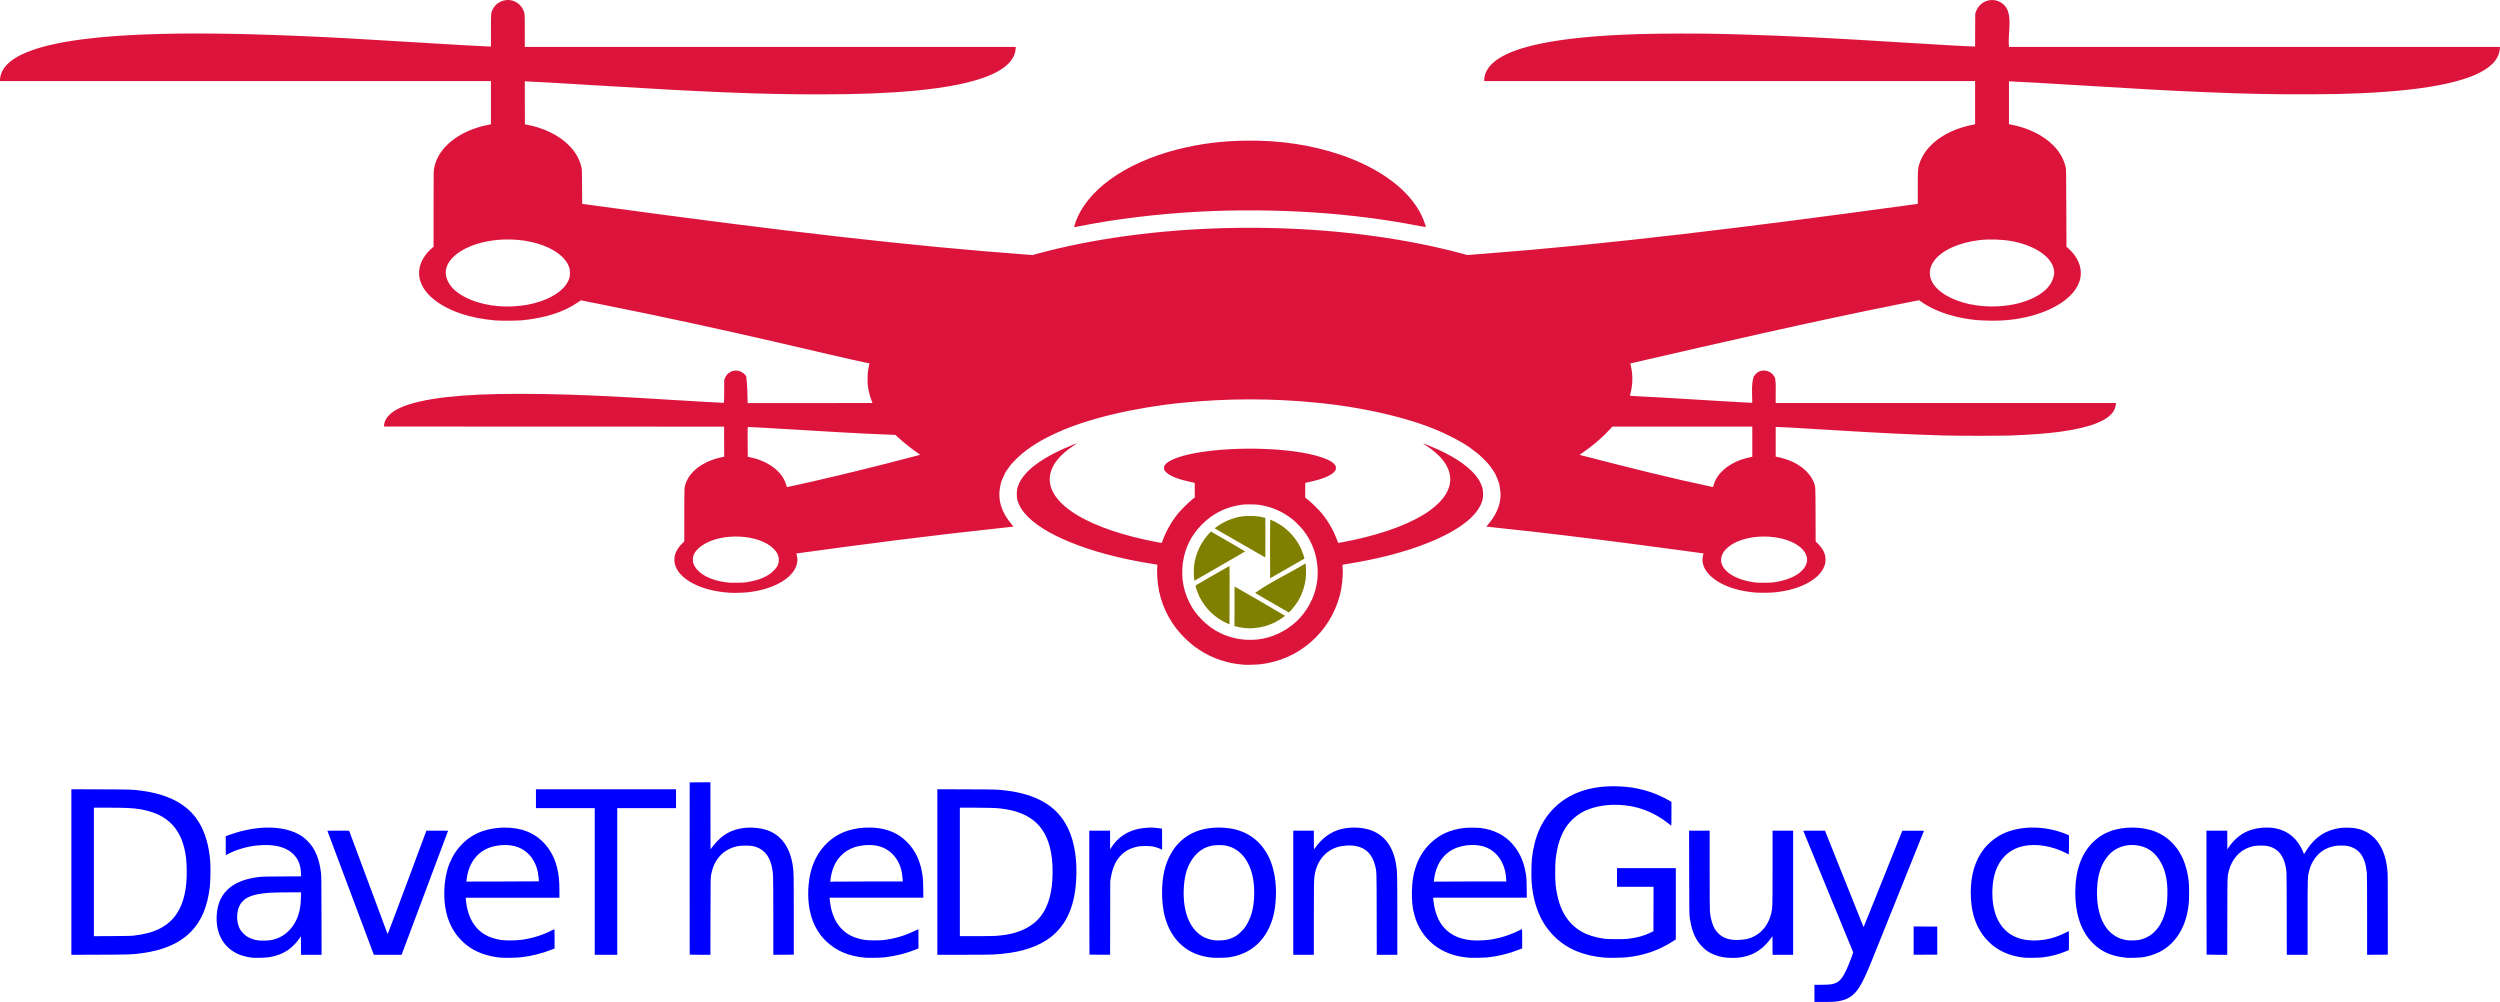 <?xml version="1.0" encoding="UTF-8" standalone="no"?>
<!-- Created with Inkscape (http://www.inkscape.org/) -->

<svg
   width="170.86mm"
   height="68.477mm"
   viewBox="0 0 170.86 68.477"
   version="1.1"
   id="svg1"
   xml:space="preserve"
   inkscape:version="1.4 (e7c3feb1, 2024-10-09)"
   sodipodi:docname="DTDG_Logo.svg"
   xmlns:inkscape="http://www.inkscape.org/namespaces/inkscape"
   xmlns:sodipodi="http://sodipodi.sourceforge.net/DTD/sodipodi-0.dtd"
   xmlns="http://www.w3.org/2000/svg"
   xmlns:svg="http://www.w3.org/2000/svg"><sodipodi:namedview
     id="namedview1"
     pagecolor="#ffffff"
     bordercolor="#666666"
     borderopacity="1.0"
     inkscape:showpageshadow="2"
     inkscape:pageopacity="0.0"
     inkscape:pagecheckerboard="0"
     inkscape:deskcolor="#d1d1d1"
     inkscape:document-units="mm"
     inkscape:zoom="1.38"
     inkscape:cx="327.89855"
     inkscape:cy="127.53623"
     inkscape:window-width="1872"
     inkscape:window-height="915"
     inkscape:window-x="0"
     inkscape:window-y="25"
     inkscape:window-maximized="0"
     inkscape:current-layer="layer2"
     showgrid="false" /><defs
     id="defs1"><inkscape:path-effect
       effect="offset"
       id="path-effect4"
       is_visible="true"
       lpeversion="1.3"
       linejoin_type="miter"
       unit="mm"
       offset="-0.3"
       miter_limit="4"
       attempt_force_join="false"
       update_on_knot_move="true" /><clipPath
       clipPathUnits="userSpaceOnUse"
       id="clipPath2"><rect
         style="fill:none;stroke:#000000;stroke-width:0.049;stroke-linecap:round;stroke-linejoin:round;paint-order:markers stroke fill"
         id="rect3"
         width="166.774"
         height="18.407"
         x="24.288"
         y="98.137" /></clipPath><clipPath
       clipPathUnits="userSpaceOnUse"
       id="clipPath4"><rect
         style="fill:none;stroke:none;stroke-width:0.587;stroke-linecap:round;stroke-linejoin:round;stroke-dasharray:none;paint-order:markers stroke fill"
         id="rect5"
         width="189.877"
         height="63.189"
         x="11.517"
         y="31.127" /></clipPath></defs><g
     inkscape:groupmode="layer"
     id="layer2"
     inkscape:label="DaveTheDroneGuy Logo"
     transform="translate(-22.961,-46.054)"><path
       id="path122"
       style="display:inline;fill:#0000ff;stroke:none;stroke-width:0;stroke-dasharray:none"
       d="m 71.512,99.516 -0.707,0.005 -0.707,0.004 -0.004,5.87 c -0.002,3.228 -6.82e-4,5.879 0.004,5.891 0.006,0.016 0.163,0.021 0.711,0.021 h 0.703 l 0.006,-2.625 c 0.005,-2.368 0.009,-2.641 0.034,-2.782 0.105,-0.595 0.305,-1.024 0.645,-1.384 0.177,-0.187 0.357,-0.319 0.595,-0.435 0.36,-0.175 0.651,-0.237 1.127,-0.238 0.435,-6.8e-4 0.678,0.051 0.965,0.206 0.552,0.298 0.851,0.906 0.912,1.859 0.009,0.142 0.016,1.348 0.016,2.824 l 5.17e-4,2.576 0.699,-0.004 0.699,-0.004 v -2.745 c -6e-5,-2.836 -0.001,-2.893 -0.068,-3.34 -0.189,-1.278 -0.808,-2.117 -1.8,-2.441 -0.385,-0.126 -0.922,-0.185 -1.368,-0.15 -0.669,0.053 -1.198,0.249 -1.675,0.622 -0.18,0.141 -0.502,0.479 -0.654,0.685 l -0.124,0.169 -0.004,-2.291 z m 61.739,0.274 c -1.67,-0.005 -3.033,0.479 -4.017,1.428 -0.894,0.862 -1.406,2.001 -1.574,3.498 -0.036,0.318 -0.049,1.213 -0.024,1.571 0.114,1.632 0.642,2.89 1.597,3.809 0.867,0.834 1.98,1.29 3.431,1.408 h 5.2e-4 c 0.268,0.022 1.193,0.006 1.471,-0.024 1.217,-0.134 2.208,-0.478 3.163,-1.098 l 0.194,-0.126 v -2.435 -2.435 h -2.009 -2.009 v 0.637 0.637 h 1.248 1.248 l -0.004,1.516 -0.004,1.516 -0.17,0.086 c -0.44,0.225 -0.96,0.37 -1.583,0.439 -0.316,0.035 -1.329,0.03 -1.612,-0.008 -1.212,-0.164 -2.054,-0.644 -2.617,-1.493 -0.373,-0.562 -0.597,-1.262 -0.701,-2.189 -0.041,-0.363 -0.041,-1.371 0,-1.736 0.11,-0.986 0.359,-1.723 0.782,-2.317 0.219,-0.308 0.602,-0.656 0.953,-0.865 0.639,-0.382 1.566,-0.582 2.542,-0.549 1.278,0.042 2.422,0.47 3.456,1.292 0.077,0.061 0.15,0.119 0.161,0.128 0.017,0.013 0.021,-0.15 0.021,-0.803 v -0.819 l -0.186,-0.108 c -0.471,-0.273 -1.032,-0.511 -1.564,-0.663 -0.625,-0.179 -1.154,-0.261 -1.856,-0.29 -0.114,-0.005 -0.227,-0.007 -0.338,-0.007 z M 27.839,99.994 v 5.658 5.658 l 1.947,-0.007 c 2.101,-0.008 2.173,-0.01 2.872,-0.103 1.46,-0.195 2.551,-0.666 3.317,-1.43 0.737,-0.735 1.16,-1.723 1.323,-3.085 0.045,-0.377 0.063,-1.305 0.033,-1.714 -0.124,-1.699 -0.671,-2.93 -1.655,-3.723 -0.751,-0.605 -1.772,-0.989 -3.084,-1.16 -0.592,-0.077 -0.647,-0.079 -2.749,-0.086 z m 59.184,0 v 5.657 5.657 h 1.716 c 0.944,0 1.872,-0.008 2.063,-0.017 1.576,-0.076 2.794,-0.402 3.688,-0.988 1.041,-0.683 1.669,-1.718 1.917,-3.163 0.131,-0.765 0.157,-1.758 0.067,-2.542 -0.207,-1.794 -0.922,-3.01 -2.198,-3.742 -0.678,-0.389 -1.559,-0.655 -2.572,-0.776 -0.595,-0.071 -0.636,-0.072 -2.683,-0.079 z m -27.434,0.002 v 0.645 0.645 h 2.009 2.009 v 5.011 5.011 h 0.769 0.769 v -5.011 -5.011 h 2.009 2.009 v -0.645 -0.645 h -4.787 z m -30.212,1.257 0.889,5.2e-4 c 1.272,3.9e-4 1.777,0.024 2.286,0.109 0.356,0.059 0.771,0.175 1.072,0.299 1.001,0.412 1.648,1.197 1.928,2.34 0.112,0.456 0.158,0.859 0.17,1.469 0.026,1.304 -0.2,2.304 -0.683,3.029 -0.574,0.86 -1.493,1.331 -2.917,1.496 -0.198,0.023 -0.459,0.029 -1.492,0.035 l -1.253,0.007 v -4.391 z m 59.184,0 0.897,5.2e-4 c 0.909,5e-4 1.523,0.017 1.823,0.049 2.217,0.237 3.321,1.297 3.573,3.431 0.063,0.529 0.059,1.357 -0.009,1.886 -0.191,1.485 -0.778,2.408 -1.869,2.933 -0.543,0.262 -1.159,0.407 -1.976,0.465 -0.127,0.009 -0.728,0.017 -1.335,0.017 h -1.104 v -4.39 z m -31.15,1.36 c -0.08,0.001 -0.159,0.004 -0.239,0.009 -1.223,0.079 -2.147,0.521 -2.856,1.368 -0.328,0.392 -0.618,0.946 -0.769,1.466 -0.261,0.902 -0.297,2.035 -0.091,2.938 0.206,0.906 0.658,1.649 1.346,2.212 0.622,0.509 1.441,0.815 2.406,0.899 0.254,0.022 1.056,0.008 1.337,-0.023 0.737,-0.082 1.47,-0.267 2.165,-0.546 l 0.153,-0.061 v -0.66 c 0,-0.363 -0.004,-0.659 -0.008,-0.659 -0.005,0 -0.081,0.036 -0.169,0.081 -0.677,0.339 -1.359,0.549 -2.104,0.65 -0.368,0.05 -1.081,0.054 -1.373,0.009 -0.872,-0.135 -1.476,-0.491 -1.886,-1.109 -0.284,-0.429 -0.47,-1.015 -0.521,-1.637 l -0.012,-0.143 h 3.202 3.202 v -0.442 c -2.66e-4,-0.72 -0.044,-1.156 -0.164,-1.629 -0.207,-0.819 -0.627,-1.497 -1.225,-1.978 -0.268,-0.215 -0.509,-0.354 -0.844,-0.486 -0.442,-0.174 -0.991,-0.264 -1.549,-0.256 z m -16.219,5.2e-4 c -0.738,0.014 -1.543,0.158 -2.365,0.434 -0.173,0.058 -0.342,0.117 -0.376,0.131 l -0.062,0.027 v 0.644 c 0,0.355 0.003,0.645 0.006,0.645 0.004,0 0.069,-0.033 0.145,-0.073 0.547,-0.289 1.251,-0.5 1.933,-0.579 1.236,-0.143 2.17,0.114 2.667,0.735 0.249,0.311 0.368,0.661 0.388,1.144 l 0.009,0.226 -1.329,0.007 c -1.428,0.007 -1.454,0.009 -1.966,0.102 -1.434,0.261 -2.268,1.029 -2.439,2.245 -0.209,1.491 0.439,2.652 1.708,3.062 0.188,0.061 0.455,0.117 0.673,0.142 v -5.1e-4 c 0.192,0.022 0.894,0.007 1.091,-0.022 0.729,-0.109 1.236,-0.339 1.694,-0.766 0.172,-0.16 0.345,-0.361 0.472,-0.548 l 0.083,-0.121 0.005,0.63 0.004,0.63 h 0.703 0.703 l -0.006,-2.691 c -0.005,-2.359 -0.009,-2.718 -0.033,-2.906 -0.095,-0.764 -0.275,-1.306 -0.592,-1.786 -0.158,-0.24 -0.483,-0.567 -0.718,-0.723 -0.614,-0.408 -1.45,-0.605 -2.398,-0.587 z m 60.374,0 c -0.204,0.005 -0.462,0.028 -0.661,0.062 -0.86,0.148 -1.538,0.59 -1.991,1.298 l -0.085,0.132 v -0.641 -0.641 h -0.711 -0.711 v 4.231 c 0,2.326 0.005,4.234 0.011,4.241 0.006,0.006 0.326,0.011 0.711,0.011 h 0.7 l 0.005,-2.509 0.005,-2.509 0.037,-0.228 c 0.134,-0.827 0.434,-1.392 0.937,-1.768 0.248,-0.185 0.573,-0.32 0.938,-0.388 0.214,-0.04 0.771,-0.04 0.982,-0.001 0.194,0.036 0.398,0.1 0.539,0.17 l 0.112,0.055 v -0.717 c 0,-0.668 -0.002,-0.718 -0.029,-0.726 -0.058,-0.018 -0.43,-0.061 -0.608,-0.07 -0.052,-0.003 -0.114,-0.003 -0.182,-0.002 z m 14.013,0 c -0.33,-0.006 -0.662,0.029 -0.963,0.105 -0.724,0.183 -1.343,0.644 -1.832,1.363 -0.027,0.039 -0.028,0.008 -0.029,-0.608 l -10e-4,-0.649 h -0.703 -0.703 v 4.242 l -5.1e-4,4.242 h 0.703 0.703 v -2.443 c 0,-2.432 0.006,-2.716 0.058,-3.025 0.16,-0.936 0.716,-1.624 1.521,-1.881 0.408,-0.13 0.921,-0.16 1.329,-0.076 0.664,0.135 1.089,0.573 1.276,1.315 0.11,0.437 0.105,0.259 0.111,3.328 l 0.006,2.782 h 0.702 0.702 v -2.675 c -3e-4,-2.743 -0.005,-2.972 -0.067,-3.402 -0.191,-1.321 -0.828,-2.165 -1.868,-2.478 -0.289,-0.087 -0.615,-0.133 -0.945,-0.139 z m 53.137,0 c -0.557,-0.003 -1.115,0.086 -1.583,0.269 -0.461,0.18 -0.796,0.399 -1.15,0.752 -0.788,0.786 -1.189,1.944 -1.189,3.432 0,1.323 0.323,2.403 0.954,3.183 0.131,0.162 0.408,0.429 0.579,0.559 0.538,0.408 1.128,0.618 1.981,0.704 0.149,0.015 0.869,-0.006 1.05,-0.03 0.409,-0.056 0.834,-0.186 1.182,-0.361 1.039,-0.523 1.735,-1.562 1.957,-2.923 0.063,-0.389 0.077,-0.589 0.077,-1.133 0,-0.561 -0.014,-0.757 -0.084,-1.166 -0.25,-1.463 -1.026,-2.521 -2.203,-3.001 -0.46,-0.188 -1.015,-0.283 -1.572,-0.286 z m 9.057,0 c -0.435,0.013 -0.877,0.103 -1.238,0.261 -0.485,0.212 -0.955,0.624 -1.273,1.115 l -0.074,0.115 -0.004,-0.64 -0.004,-0.64 h -0.711 -0.711 v 4.231 c 0,2.326 0.005,4.234 0.011,4.241 0.007,0.006 0.326,0.011 0.71,0.011 h 0.7 l 0.006,-2.633 c 0.007,-2.885 7.5e-4,-2.715 0.105,-3.111 0.21,-0.8 0.736,-1.39 1.433,-1.612 0.268,-0.085 0.43,-0.108 0.773,-0.107 0.342,6.6e-4 0.501,0.027 0.736,0.121 0.472,0.189 0.785,0.611 0.926,1.25 0.085,0.382 0.08,0.222 0.086,3.262 l 0.006,2.832 h 0.711 0.711 v -2.543 c 0,-2.73 4.5e-4,-2.759 0.085,-3.12 0.047,-0.2 0.134,-0.449 0.212,-0.604 0.162,-0.323 0.435,-0.644 0.699,-0.825 0.255,-0.174 0.562,-0.294 0.905,-0.352 0.191,-0.033 0.673,-0.029 0.84,0.007 0.8,0.171 1.209,0.754 1.309,1.863 0.011,0.122 0.017,1.161 0.017,2.881 v 2.692 l 0.707,-0.004 0.707,-0.004 -5.1e-4,-2.77 c -3e-4,-2.532 -0.003,-2.792 -0.029,-3.026 -0.088,-0.78 -0.265,-1.328 -0.582,-1.802 -0.387,-0.579 -0.91,-0.919 -1.609,-1.044 -0.235,-0.042 -0.778,-0.051 -1.028,-0.017 -0.986,0.136 -1.706,0.605 -2.285,1.486 -0.067,0.101 -0.136,0.212 -0.155,0.245 l -0.034,0.06 -0.086,-0.204 c -0.35,-0.834 -0.987,-1.38 -1.811,-1.552 -0.238,-0.05 -0.497,-0.07 -0.758,-0.062 z m -95.305,5.1e-4 c -0.552,-0.015 -1.12,0.063 -1.616,0.229 -1.17,0.391 -2.066,1.359 -2.436,2.629 -0.243,0.837 -0.288,1.924 -0.114,2.793 0.112,0.562 0.311,1.057 0.596,1.484 0.17,0.255 0.302,0.412 0.529,0.634 0.673,0.655 1.551,1.026 2.66,1.123 v 5.2e-4 c 0.247,0.022 1.069,0.007 1.331,-0.024 0.768,-0.09 1.46,-0.265 2.162,-0.547 l 0.153,-0.061 v -0.66 c 0,-0.363 -0.003,-0.66 -0.006,-0.66 -0.003,0 -0.128,0.059 -0.277,0.131 -0.689,0.332 -1.356,0.525 -2.123,0.616 -0.28,0.033 -1.012,0.029 -1.249,-0.008 -0.218,-0.034 -0.464,-0.093 -0.643,-0.155 -0.895,-0.309 -1.489,-1.05 -1.696,-2.114 -0.03,-0.154 -0.076,-0.501 -0.076,-0.572 v -0.049 h 3.202 3.202 l -0.009,-0.608 c -0.009,-0.626 -0.027,-0.846 -0.095,-1.195 -0.158,-0.806 -0.472,-1.435 -0.981,-1.964 -0.441,-0.458 -0.929,-0.74 -1.556,-0.898 -0.301,-0.076 -0.627,-0.118 -0.959,-0.127 z m 79.281,0 c -0.812,0.021 -1.581,0.214 -2.185,0.574 -0.367,0.218 -0.743,0.543 -0.988,0.852 -0.622,0.786 -0.926,1.78 -0.926,3.026 0,1.406 0.397,2.512 1.187,3.312 0.312,0.316 0.604,0.528 0.988,0.716 0.461,0.227 0.943,0.358 1.504,0.411 h 5.2e-4 c 0.239,0.022 1.001,0.009 1.248,-0.022 0.567,-0.07 1.077,-0.204 1.571,-0.411 l 0.207,-0.087 0.004,-0.651 c 0.003,-0.358 -7.5e-4,-0.647 -0.008,-0.644 -0.007,0.003 -0.121,0.059 -0.253,0.124 -0.678,0.334 -1.27,0.488 -1.968,0.513 -1.33,0.047 -2.269,-0.51 -2.72,-1.612 -0.405,-0.991 -0.377,-2.507 0.064,-3.433 0.358,-0.753 0.98,-1.243 1.786,-1.407 0.888,-0.18 1.931,-0.008 2.908,0.482 0.098,0.049 0.181,0.089 0.186,0.089 0.005,0 0.009,-0.293 0.009,-0.652 v -0.652 l -0.178,-0.074 c -0.772,-0.324 -1.626,-0.474 -2.437,-0.453 z m -55.408,5.2e-4 c -0.377,-0.005 -0.755,0.029 -1.086,0.103 -1.059,0.239 -1.863,0.867 -2.355,1.841 -0.312,0.618 -0.476,1.311 -0.513,2.168 -0.032,0.745 0.043,1.489 0.206,2.059 0.462,1.608 1.595,2.569 3.207,2.719 0.203,0.019 0.91,0.009 1.091,-0.015 1.273,-0.171 2.216,-0.837 2.769,-1.953 0.302,-0.61 0.453,-1.257 0.498,-2.128 0.053,-1.018 -0.116,-2.016 -0.464,-2.745 -0.471,-0.987 -1.26,-1.65 -2.279,-1.915 -0.323,-0.084 -0.698,-0.129 -1.074,-0.134 z m 17.249,0.005 c -0.221,1.8e-4 -0.444,0.007 -0.559,0.021 -0.967,0.114 -1.725,0.463 -2.34,1.076 -0.446,0.445 -0.744,0.926 -0.959,1.55 -0.184,0.534 -0.262,1.017 -0.276,1.712 -0.013,0.647 0.037,1.126 0.169,1.607 0.452,1.648 1.787,2.736 3.564,2.903 0.105,0.01 0.216,0.02 0.248,0.024 0.111,0.013 1.002,-0.005 1.166,-0.023 0.766,-0.085 1.442,-0.25 2.154,-0.526 l 0.236,-0.091 v -0.659 c 0,-0.363 -0.005,-0.659 -0.012,-0.659 -0.007,0 -0.102,0.044 -0.211,0.098 -0.689,0.338 -1.407,0.555 -2.117,0.639 -0.311,0.037 -0.834,0.049 -1.1,0.025 -0.765,-0.067 -1.365,-0.32 -1.802,-0.761 -0.198,-0.199 -0.344,-0.403 -0.473,-0.66 -0.162,-0.323 -0.292,-0.784 -0.337,-1.193 -0.01,-0.086 -0.021,-0.189 -0.026,-0.227 l -0.009,-0.07 h 3.202 3.202 l -0.007,-0.641 c -0.005,-0.483 -0.014,-0.69 -0.036,-0.839 -0.098,-0.686 -0.281,-1.228 -0.58,-1.709 -0.113,-0.183 -0.191,-0.286 -0.365,-0.484 -0.534,-0.609 -1.277,-0.981 -2.182,-1.092 -0.109,-0.013 -0.328,-0.02 -0.549,-0.02 z m -77.512,0.204 c -0.409,0 -0.744,0.003 -0.744,0.006 0,0.004 2.346,6.264 3.145,8.391 l 0.033,0.087 h 0.948 0.948 l 0.033,-0.087 c 0.799,-2.127 3.145,-8.387 3.145,-8.391 0,-0.004 -0.334,-0.006 -0.742,-0.006 h -0.741 l -1.321,3.548 c -0.882,2.37 -1.325,3.538 -1.332,3.518 -0.055,-0.142 -2.628,-7.055 -2.628,-7.06 0,-0.004 -0.335,-0.007 -0.744,-0.007 z m 100.866,5.2e-4 c -0.699,-1e-4 -0.741,0.002 -0.733,0.029 0.005,0.016 0.769,1.878 1.699,4.138 0.93,2.26 1.696,4.124 1.703,4.142 0.014,0.036 -0.296,0.843 -0.466,1.212 -0.222,0.483 -0.427,0.747 -0.674,0.867 -0.243,0.118 -0.437,0.145 -1.071,0.145 h -0.434 v 0.587 0.587 h 0.627 c 0.345,0 0.704,-0.008 0.798,-0.018 0.392,-0.04 0.745,-0.149 0.997,-0.31 0.521,-0.332 0.851,-0.887 1.513,-2.533 0.192,-0.477 1.07,-2.662 1.951,-4.853 l 1.601,-3.985 -0.737,-0.004 c -0.405,-0.003 -0.742,0.001 -0.748,0.008 -0.006,0.007 -0.601,1.491 -1.322,3.299 -0.721,1.807 -1.316,3.283 -1.322,3.279 -0.006,-0.004 -0.602,-1.488 -1.324,-3.299 l -1.314,-3.291 z m -8.545,5.1e-4 0.006,2.848 c 0.005,2.555 0.009,2.87 0.034,3.055 0.097,0.717 0.269,1.232 0.56,1.67 0.127,0.192 0.411,0.489 0.59,0.618 0.36,0.26 0.848,0.434 1.359,0.488 h 5.1e-4 c 0.077,0.008 0.259,0.015 0.404,0.017 1.12,0.009 1.962,-0.415 2.627,-1.324 l 0.118,-0.161 0.004,0.636 0.004,0.637 h 0.702 0.703 v -4.242 -4.242 h -0.703 -0.703 v 2.526 c 0,2.779 9.9e-4,2.753 -0.101,3.162 -0.152,0.611 -0.48,1.098 -0.949,1.41 -0.367,0.244 -0.736,0.353 -1.257,0.371 -0.519,0.018 -0.89,-0.07 -1.209,-0.288 -0.121,-0.083 -0.313,-0.28 -0.39,-0.401 -0.203,-0.319 -0.329,-0.735 -0.376,-1.248 -0.011,-0.115 -0.017,-1.171 -0.017,-2.857 v -2.675 h -0.703 z m -14.825,0.979 c 0.275,-0.002 0.544,0.033 0.784,0.105 0.892,0.27 1.478,1.106 1.538,2.194 l 0.011,0.194 h -2.176 c -1.197,0 -2.311,0.005 -2.476,0.011 -0.281,0.01 -0.3,0.009 -0.3,-0.019 0,-0.058 0.052,-0.383 0.083,-0.513 0.18,-0.773 0.605,-1.352 1.227,-1.671 0.38,-0.195 0.852,-0.299 1.309,-0.302 z m 45.058,5.1e-4 c 0.089,-0.002 0.18,0.002 0.271,0.011 0.698,0.068 1.217,0.381 1.613,0.973 0.418,0.625 0.597,1.385 0.574,2.433 -0.013,0.569 -0.069,0.941 -0.205,1.365 -0.305,0.947 -0.909,1.54 -1.742,1.708 v -5.2e-4 c -0.151,0.031 -0.624,0.043 -0.79,0.021 -1.384,-0.186 -2.157,-1.51 -2.069,-3.546 0.041,-0.951 0.288,-1.68 0.759,-2.237 0.384,-0.455 0.964,-0.717 1.59,-0.728 z m -111.083,10e-4 c 0.384,0.01 0.736,0.092 1.031,0.245 0.587,0.305 1.001,0.89 1.14,1.613 0.034,0.177 0.079,0.609 0.065,0.624 v 5.1e-4 c -0.004,0.004 -1.119,0.009 -2.477,0.012 l -2.47,0.005 0.01,-0.121 c 0.006,-0.067 0.029,-0.213 0.052,-0.325 0.218,-1.078 0.913,-1.795 1.931,-1.991 0.247,-0.048 0.488,-0.068 0.718,-0.062 z m 24.872,0.001 c 0.141,0.003 0.277,0.015 0.4,0.036 0.62,0.106 1.107,0.434 1.446,0.974 0.22,0.351 0.353,0.802 0.383,1.299 l 0.011,0.182 h -2.175 c -1.196,0 -2.311,0.005 -2.477,0.011 l -0.303,0.011 0.012,-0.13 c 0.023,-0.256 0.111,-0.62 0.21,-0.868 0.308,-0.773 0.944,-1.294 1.771,-1.454 0.235,-0.045 0.485,-0.066 0.72,-0.061 z m 23.849,0.005 c 0.308,0 0.498,0.028 0.735,0.106 0.89,0.297 1.497,1.216 1.637,2.479 0.087,0.788 0.021,1.591 -0.182,2.216 -0.074,0.227 -0.243,0.573 -0.373,0.765 -0.148,0.219 -0.458,0.523 -0.658,0.645 -0.191,0.117 -0.435,0.214 -0.654,0.26 -0.193,0.041 -0.638,0.058 -0.831,0.032 -0.277,-0.037 -0.585,-0.139 -0.796,-0.262 -0.64,-0.374 -1.071,-1.102 -1.224,-2.068 -0.102,-0.641 -0.086,-1.415 0.041,-2.046 0.118,-0.587 0.379,-1.112 0.738,-1.485 0.429,-0.445 0.909,-0.642 1.568,-0.642 z m -63.559,3.23 h 0.825 l -0.01,0.376 c -0.014,0.522 -0.066,0.849 -0.195,1.223 -0.227,0.658 -0.668,1.181 -1.23,1.46 -0.209,0.104 -0.392,0.163 -0.633,0.207 -0.204,0.037 -0.667,0.046 -0.867,0.018 -0.282,-0.041 -0.504,-0.116 -0.734,-0.249 -0.16,-0.092 -0.408,-0.344 -0.498,-0.504 -0.263,-0.47 -0.27,-1.172 -0.017,-1.661 0.052,-0.101 0.105,-0.17 0.218,-0.283 0.133,-0.133 0.17,-0.16 0.34,-0.243 0.208,-0.102 0.382,-0.157 0.686,-0.218 0.476,-0.095 0.974,-0.124 2.115,-0.125 z m 111.036,2.331 v 0.968 0.966 l 0.806,-0.004 0.806,-0.004 v -0.959 -0.959 l -0.806,-0.004 z"
       inkscape:label="DaveTheDroneGuy"
       inkscape:export-filename="../../Desktop/DTDG_Logo.png"
       inkscape:export-xdpi="600"
       inkscape:export-ydpi="600" /><path
       id="path126"
       style="display:inline;fill:#808000;stroke:none;stroke-width:0;stroke-dasharray:none"
       d="m 108.388,81.319 c -0.419,1.75e-4 -0.608,0.023 -0.969,0.115 -0.402,0.103 -0.819,0.291 -1.172,0.53 -0.1,0.068 -0.202,0.14 -0.227,0.161 l -0.046,0.038 c 0.18,0.105 3.447,1.99 3.461,1.991 0.007,2.35e-4 0.01,-0.608 0.008,-1.351 l -0.004,-1.351 -0.157,-0.038 c -0.314,-0.075 -0.499,-0.095 -0.893,-0.095 z m 1.389,0.255 c -0.025,0 -0.017,4.002 -0.01,4.002 0.007,0 0.93,-0.531 2.344,-1.345 l -0.01,-0.051 c -0.021,-0.105 -0.131,-0.421 -0.209,-0.595 -0.326,-0.732 -0.887,-1.354 -1.59,-1.762 -0.165,-0.096 -0.489,-0.249 -0.527,-0.249 z m -4.059,0.805 -0.122,0.131 c -0.551,0.59 -0.916,1.362 -1.019,2.154 -0.03,0.239 -0.034,0.675 -0.007,0.912 h -5.2e-4 c 0.01,0.091 0.022,0.166 0.025,0.166 0.424,-0.241 3.46,-1.987 3.461,-2.004 -0.773,-0.463 -1.558,-0.907 -2.338,-1.358 z m 6.454,2.188 c -1.127,0.686 -2.374,1.257 -3.434,2.009 0.012,0.011 0.364,0.218 0.782,0.459 0.418,0.241 0.928,0.536 1.133,0.654 0.205,0.119 0.381,0.216 0.391,0.217 0.051,0.004 0.449,-0.48 0.617,-0.751 0.284,-0.457 0.491,-1.075 0.546,-1.627 0.031,-0.319 0.008,-0.962 -0.035,-0.962 z m -5.181,0.169 c -0.729,0.399 -1.444,0.827 -2.165,1.241 -0.081,0.046 -0.151,0.094 -0.156,0.108 -0.016,0.041 0.157,0.528 0.269,0.756 0.391,0.798 1.072,1.454 1.877,1.811 l 0.174,0.077 c -0.005,-1.331 0.018,-2.662 0.001,-3.993 z m 0.344,1.402 c -0.006,0 -0.006,1.062 -0.006,2.707 l 0.145,0.035 c 0.202,0.049 0.43,0.085 0.624,0.101 h 5.1e-4 c 0.243,0.02 0.312,0.02 0.547,0.001 0.741,-0.059 1.41,-0.303 2.003,-0.73 0.075,-0.054 0.136,-0.105 0.136,-0.113 -1.142,-0.679 -2.295,-1.344 -3.451,-2.001 z"
       sodipodi:nodetypes="sscccsccccsscccsssssccsccsscsccccsscccssssscccccccssc"
       inkscape:label="Lense" /><path
       id="path127"
       style="display:inline;fill:#dc143c;stroke:none;stroke-width:0;stroke-dasharray:none"
       d="m 159.136,46.055 c -0.493,-0.013 -0.96,0.293 -1.135,0.805 l -0.044,0.129 -0.01,2.245 -0.31,-0.011 c -0.17,-0.006 -0.44,-0.018 -0.599,-0.027 -0.159,-0.009 -0.565,-0.031 -0.901,-0.05 -0.626,-0.034 -1.455,-0.084 -2.629,-0.157 -2.022,-0.125 -2.79,-0.172 -3.96,-0.239 -0.74,-0.043 -1.284,-0.072 -2.762,-0.149 -1.395,-0.073 -3.652,-0.162 -5.002,-0.198 -0.346,-0.009 -0.762,-0.02 -0.926,-0.025 -1.44,-0.044 -4.533,-0.04 -5.97,0.008 -2.806,0.093 -4.914,0.298 -6.582,0.639 -2.259,0.462 -3.536,1.162 -3.842,2.106 -0.039,0.122 -0.069,0.289 -0.069,0.393 v 0.07 h 33.552 v 2.955 l -0.186,0.037 c -1.863,0.365 -3.261,1.41 -3.641,2.72 -0.086,0.297 -0.092,0.395 -0.092,1.582 v 1.098 l -0.947,0.129 c -10.623,1.452 -20.265,2.642 -28.761,3.285 -0.364,0.028 -0.753,0.058 -0.865,0.067 l -0.203,0.017 -0.337,-0.09 c -0.391,-0.105 -1.173,-0.302 -1.448,-0.364 -0.676,-0.154 -0.917,-0.205 -1.463,-0.315 -8.381,-1.675 -18.457,-1.411 -26.172,0.685 l -0.308,0.084 -0.444,-0.033 C 85.283,62.87 76.726,61.898 63.637,60.107 l -0.888,-0.121 -0.006,-1.166 c -0.006,-1.125 -0.008,-1.171 -0.042,-1.325 -0.132,-0.584 -0.419,-1.077 -0.898,-1.548 -0.669,-0.657 -1.677,-1.149 -2.781,-1.36 -0.098,-0.019 -0.182,-0.034 -0.186,-0.034 -0.004,0 -0.007,-0.663 -0.007,-1.473 v -1.473 l 0.103,0.009 c 0.057,0.005 0.211,0.013 0.343,0.019 0.671,0.027 1.715,0.086 4.341,0.248 7.753,0.477 11.275,0.619 15.271,0.62 2.743,1.82e-4 4.674,-0.073 6.565,-0.249 4.488,-0.418 6.798,-1.373 6.923,-2.862 L 92.386,49.262 H 58.828 v -1.087 c -3.1e-4,-1.168 -0.002,-1.195 -0.088,-1.405 -0.089,-0.22 -0.271,-0.431 -0.475,-0.552 -0.591,-0.351 -1.356,-0.115 -1.647,0.509 -0.105,0.226 -0.104,0.216 -0.104,1.418 l -5.17e-4,1.089 -0.302,-0.011 c -0.513,-0.019 -2.021,-0.103 -3.353,-0.185 -0.223,-0.014 -0.703,-0.043 -1.067,-0.066 -2.092,-0.129 -3.273,-0.2 -5.159,-0.305 -1.864,-0.105 -4.617,-0.22 -6.284,-0.264 -0.346,-0.009 -0.762,-0.021 -0.926,-0.026 -0.164,-0.005 -0.912,-0.016 -1.662,-0.025 -3.53,-0.042 -6.514,0.074 -8.772,0.341 C 25.733,49.077 23.795,49.78 23.18,50.8 c -0.132,0.219 -0.219,0.498 -0.219,0.702 v 0.091 h 33.552 v 1.478 1.477 l -0.186,0.037 c -2,0.392 -3.458,1.568 -3.7,2.985 -0.032,0.189 -0.033,0.266 -0.033,2.768 l -5.17e-4,2.574 -0.132,0.116 c -0.429,0.375 -0.731,0.86 -0.825,1.325 -0.256,1.262 0.85,2.477 2.868,3.15 0.653,0.218 1.418,0.368 2.274,0.448 0.353,0.033 1.526,0.027 1.885,-0.009 1.179,-0.119 2.169,-0.373 3.006,-0.773 0.308,-0.147 0.49,-0.251 0.766,-0.438 l 0.226,-0.152 1.229,0.244 c 9.333,1.857 15.939,3.549 18.454,4.062 l 0.043,0.009 -0.037,0.151 c -0.075,0.312 -0.098,0.525 -0.098,0.92 4.7e-4,0.307 0.007,0.409 0.037,0.585 0.058,0.336 0.167,0.724 0.27,0.966 0.017,0.039 0.03,0.075 0.03,0.079 0,0.004 -1.92,0.007 -4.266,0.007 h -4.266 c -0.012,-0.591 -0.019,-1.161 -0.092,-1.789 -0.013,-0.115 -0.181,-0.243 -0.286,-0.31 -0.23,-0.147 -0.524,-0.164 -0.77,-0.043 -0.205,0.101 -0.337,0.247 -0.415,0.463 l -0.04,0.11 c -0.007,0.517 0.018,1.04 -0.021,1.553 -0.138,-3.02e-4 -1.906,-0.1 -3.353,-0.19 -3.528,-0.218 -5.282,-0.308 -7.276,-0.373 -2.156,-0.07 -4.572,-0.07 -6.077,5.17e-4 -3.347,0.157 -5.388,0.617 -6.161,1.388 -0.216,0.216 -0.331,0.435 -0.356,0.684 l -0.011,0.11 23.247,0.008 c 0.003,0.684 0.006,1.369 0.009,2.053 l -0.219,0.045 c -0.307,0.064 -0.722,0.204 -0.997,0.339 -0.865,0.423 -1.406,1.07 -1.496,1.791 -0.011,0.085 -0.017,0.783 -0.017,1.881 l -5.17e-4,1.745 -0.114,0.103 c -0.232,0.21 -0.431,0.509 -0.514,0.773 -0.05,0.161 -0.062,0.437 -0.027,0.608 0.221,1.066 1.772,1.895 3.769,2.013 h 5.17e-4 c 0.293,0.017 0.815,0.006 1.152,-0.026 1.706,-0.159 3.082,-0.898 3.397,-1.823 0.084,-0.246 0.093,-0.486 0.027,-0.721 l -0.03,-0.11 0.035,-0.008 c 4.617,-0.638 9.241,-1.236 13.876,-1.728 0.735,-0.076 0.921,-0.097 0.927,-0.103 0.002,-0.002 -0.069,-0.093 -0.158,-0.2 -0.512,-0.614 -0.779,-1.244 -0.805,-1.897 -0.009,-0.217 -0.004,-0.271 0.042,-0.556 0.057,-0.353 0.057,-0.351 0.199,-0.685 0.126,-0.294 0.171,-0.376 0.322,-0.587 0.065,-0.091 0.153,-0.214 0.195,-0.273 0.042,-0.059 0.224,-0.253 0.404,-0.431 0.274,-0.27 0.389,-0.369 0.695,-0.598 0.202,-0.151 0.477,-0.339 0.612,-0.419 0.135,-0.079 0.312,-0.185 0.393,-0.235 0.176,-0.108 0.567,-0.305 1.036,-0.521 2.082,-0.963 5.274,-1.729 8.594,-2.061 3.106,-0.311 6.149,-0.311 9.272,0 3.323,0.331 6.569,1.115 8.634,2.084 0.727,0.341 1.4,0.716 1.771,0.987 0.443,0.323 0.627,0.476 0.904,0.747 0.317,0.311 0.42,0.434 0.646,0.769 0.174,0.258 0.179,0.266 0.313,0.598 0.131,0.324 0.132,0.327 0.185,0.692 0.035,0.243 0.042,0.336 0.035,0.504 -0.027,0.659 -0.329,1.339 -0.87,1.96 l -0.101,0.116 0.062,0.012 c 0.034,0.007 0.322,0.038 0.641,0.071 5.691,0.58 14.069,1.744 14.108,1.752 l 0.035,0.008 -0.03,0.11 c -0.258,0.931 0.646,1.877 2.216,2.321 0.398,0.113 0.833,0.19 1.307,0.234 0.316,0.029 1.023,0.025 1.356,-0.008 1.839,-0.181 3.22,-0.962 3.458,-1.956 0.045,-0.189 0.037,-0.465 -0.019,-0.642 -0.082,-0.258 -0.224,-0.48 -0.458,-0.716 l -0.169,-0.169 -0.006,-1.815 c -0.007,-1.961 -0.003,-1.885 -0.095,-2.153 -0.202,-0.589 -0.729,-1.116 -1.461,-1.465 -0.243,-0.116 -0.672,-0.258 -0.949,-0.315 l -0.219,-0.045 v -2.028 h 0.107 c 0.214,0 1.027,0.046 4.201,0.239 3.18,0.193 4.735,0.267 7.193,0.343 0.897,0.028 3.892,0.028 4.597,5.17e-4 1.426,-0.056 2.532,-0.142 3.431,-0.269 2.06,-0.291 3.256,-0.78 3.607,-1.475 0.057,-0.113 0.114,-0.318 0.114,-0.412 v -0.064 h -23.25 c -0.02,-0.551 0.042,-1.112 -0.033,-1.658 -0.154,-0.499 -0.755,-0.721 -1.192,-0.441 -0.105,0.068 -0.234,0.207 -0.286,0.31 -0.165,0.561 -0.092,1.19 -0.092,1.776 l -0.186,-0.01 c -0.102,-0.006 -0.402,-0.021 -0.666,-0.035 -0.515,-0.027 -1.083,-0.059 -1.72,-0.099 -2.809,-0.174 -4.258,-0.257 -5.354,-0.309 -0.316,-0.015 -0.441,-0.026 -0.436,-0.039 0.019,-0.05 0.095,-0.379 0.117,-0.506 0.085,-0.498 0.068,-1.052 -0.049,-1.536 -0.021,-0.086 -0.037,-0.158 -0.035,-0.159 6.139,-1.412 12.278,-2.832 18.456,-4.066 l 1.272,-0.254 0.158,0.112 c 0.824,0.584 2.011,1.011 3.317,1.191 0.462,0.064 0.759,0.085 1.298,0.095 1.056,0.019 1.942,-0.08 2.853,-0.317 1.907,-0.496 3.21,-1.503 3.407,-2.634 0.12,-0.691 -0.177,-1.408 -0.823,-1.986 l -0.136,-0.122 -0.009,-2.64 c -0.009,-2.604 -0.009,-2.642 -0.043,-2.789 -0.133,-0.572 -0.409,-1.054 -0.864,-1.509 -0.673,-0.673 -1.679,-1.169 -2.825,-1.394 l -0.186,-0.037 V 51.608 l 0.103,0.009 c 0.057,0.005 0.215,0.013 0.351,0.019 0.597,0.023 1.684,0.085 3.803,0.215 4.773,0.294 6.74,0.402 9.194,0.503 2.861,0.119 4.759,0.157 7.193,0.144 1.729,-0.009 2.201,-0.019 3.365,-0.07 4.903,-0.216 7.906,-0.886 9.036,-2.017 0.302,-0.302 0.473,-0.648 0.5,-1.012 l 0.01,-0.136 H 160.264 c -0.097,-0.821 0.198,-1.752 -0.105,-2.536 -0.112,-0.24 -0.301,-0.435 -0.532,-0.549 -0.16,-0.079 -0.327,-0.118 -0.491,-0.122 z m -51.061,9.612 c -1.643,0.024 -3.129,0.215 -4.602,0.589 -3.682,0.936 -6.315,2.845 -7.047,5.111 -0.032,0.1 -0.059,0.189 -0.059,0.198 0,0.022 -0.03,0.027 0.394,-0.057 2.501,-0.493 5.233,-0.826 8.089,-0.984 2.514,-0.139 5.346,-0.121 7.904,0.05 2.531,0.17 4.859,0.468 7.225,0.926 0.231,0.045 0.424,0.078 0.428,0.073 0.012,-0.012 -0.091,-0.328 -0.173,-0.529 -0.569,-1.4 -1.894,-2.671 -3.784,-3.63 -0.627,-0.318 -1.203,-0.558 -1.91,-0.795 -2.006,-0.672 -4.143,-0.987 -6.466,-0.953 z m 51.266,6.757 c 0.387,0.012 0.772,0.049 1.105,0.11 1.67,0.306 2.852,1.157 2.905,2.09 0.008,0.14 0.004,0.179 -0.042,0.352 -0.153,0.582 -0.586,1.04 -1.342,1.419 -0.676,0.339 -1.503,0.539 -2.447,0.593 -0.652,0.037 -1.309,-0.013 -1.957,-0.149 -1.247,-0.263 -2.237,-0.863 -2.575,-1.561 -0.225,-0.465 -0.167,-0.965 0.163,-1.407 0.531,-0.712 1.683,-1.238 3.074,-1.405 0.34,-0.041 0.728,-0.055 1.115,-0.043 z m -101.995,0.003 c 1.306,-0.056 2.574,0.218 3.46,0.747 0.582,0.347 0.944,0.757 1.076,1.22 0.042,0.147 0.043,0.477 0.001,0.628 -0.184,0.671 -0.91,1.267 -1.986,1.63 -0.572,0.193 -1.131,0.296 -1.819,0.337 -1.611,0.096 -3.215,-0.349 -4.066,-1.128 -0.459,-0.42 -0.676,-0.99 -0.556,-1.46 0.199,-0.777 1.161,-1.462 2.505,-1.786 0.255,-0.061 0.441,-0.096 0.703,-0.131 0.285,-0.038 0.342,-0.042 0.683,-0.057 z m 75.807,12.781 h 4.783 4.783 v 2.066 l -0.062,0.01 c -0.145,0.023 -0.588,0.142 -0.741,0.198 -0.455,0.167 -0.905,0.436 -1.197,0.714 -0.338,0.322 -0.537,0.635 -0.638,1.006 -0.028,0.104 -0.043,0.133 -0.068,0.135 -2.874,-0.605 -5.723,-1.324 -8.566,-2.06 -0.283,-0.074 -0.52,-0.134 -0.527,-0.134 -0.007,0 0.087,-0.069 0.209,-0.153 0.57,-0.394 1.051,-0.789 1.513,-1.241 0.147,-0.144 0.322,-0.324 0.389,-0.401 z m -59.093,0.033 h 0.109 c 0.155,0 1.164,0.055 2.57,0.141 2.553,0.155 2.878,0.174 3.754,0.223 1.188,0.066 2.065,0.108 2.943,0.143 l 0.719,0.028 0.124,0.117 c 0.382,0.36 0.993,0.844 1.471,1.167 0.092,0.062 0.102,0.074 0.074,0.085 -0.036,0.015 -0.988,0.261 -2.322,0.602 -2.196,0.56 -4.447,1.097 -6.206,1.481 -0.289,0.063 -0.535,0.115 -0.546,0.115 -0.012,0 -0.036,-0.061 -0.057,-0.143 -0.045,-0.176 -0.171,-0.442 -0.288,-0.612 -0.359,-0.52 -1.023,-0.959 -1.794,-1.186 -0.159,-0.047 -0.499,-0.126 -0.542,-0.126 -0.015,-0.678 -0.01,-1.356 -0.01,-2.034 z m 46.154,1.116 c 0,0.003 0.099,0.071 0.219,0.15 1.017,0.671 1.549,1.364 1.633,2.127 0.088,0.8 -0.405,1.61 -1.419,2.334 -1.137,0.812 -2.975,1.517 -5.196,1.994 -0.416,0.089 -1.026,0.206 -1.034,0.197 -0.003,-0.003 -0.033,-0.08 -0.066,-0.171 -0.255,-0.686 -0.592,-1.278 -1.053,-1.847 -0.202,-0.249 -0.706,-0.746 -0.945,-0.931 l -0.192,-0.149 0.003,-0.503 0.003,-0.503 0.248,-0.053 c 0.865,-0.187 1.423,-0.403 1.684,-0.652 0.124,-0.118 0.166,-0.197 0.166,-0.315 6e-5,-0.106 -0.029,-0.17 -0.125,-0.274 -0.38,-0.413 -1.728,-0.778 -3.47,-0.941 -3.344,-0.312 -7.095,0.111 -7.992,0.901 -0.115,0.101 -0.168,0.201 -0.167,0.314 8.2e-4,0.12 0.045,0.201 0.17,0.317 0.272,0.252 0.827,0.466 1.682,0.65 l 0.248,0.053 0.004,0.498 0.004,0.497 -0.203,0.162 c -0.252,0.201 -0.768,0.715 -0.961,0.957 -0.453,0.57 -0.816,1.212 -1.036,1.837 -0.028,0.08 -0.054,0.149 -0.057,0.152 -0.003,0.003 -0.149,-0.021 -0.326,-0.054 -2.219,-0.414 -4.145,-1.061 -5.419,-1.822 -1.89,-1.128 -2.405,-2.472 -1.437,-3.748 0.265,-0.349 0.7,-0.732 1.194,-1.05 0.263,-0.169 0.262,-0.169 -0.232,0.03 -1.725,0.697 -2.905,1.51 -3.413,2.356 -0.108,0.18 -0.182,0.352 -0.237,0.551 -0.051,0.186 -0.052,0.617 -5.16e-4,0.8 0.084,0.299 0.229,0.577 0.443,0.845 1.183,1.485 4.445,2.815 8.546,3.485 0.283,0.046 0.533,0.088 0.554,0.092 0.034,0.007 0.037,0.015 0.029,0.069 -0.057,0.383 -0.003,1.206 0.115,1.756 0.264,1.231 0.865,2.32 1.77,3.209 0.813,0.799 1.766,1.337 2.862,1.618 0.385,0.099 0.687,0.146 1.195,0.19 h 5.1e-4 c 0.164,0.014 0.881,-0.006 1.083,-0.03 1.319,-0.159 2.475,-0.666 3.456,-1.516 0.959,-0.83 1.649,-1.941 1.983,-3.19 0.15,-0.56 0.232,-1.335 0.196,-1.852 -0.009,-0.132 -0.014,-0.243 -0.011,-0.246 0.003,-0.003 0.164,-0.031 0.358,-0.062 2.069,-0.329 3.948,-0.819 5.47,-1.428 2.188,-0.875 3.473,-1.892 3.742,-2.958 0.055,-0.216 0.05,-0.578 -0.009,-0.802 -0.051,-0.191 -0.172,-0.453 -0.294,-0.634 -0.473,-0.706 -1.433,-1.403 -2.769,-2.007 -0.355,-0.16 -1,-0.422 -1,-0.405 z m -11.806,4.168 c 0.23,0.002 0.462,0.012 0.585,0.03 0.882,0.129 1.627,0.453 2.323,1.01 0.167,0.133 0.546,0.514 0.684,0.688 0.509,0.638 0.846,1.408 0.961,2.195 0.105,0.716 0.065,1.34 -0.13,2.016 -0.22,0.764 -0.677,1.508 -1.265,2.06 -0.728,0.683 -1.696,1.132 -2.664,1.235 -0.887,0.094 -1.771,-0.06 -2.555,-0.446 -0.48,-0.236 -0.834,-0.493 -1.233,-0.891 -0.386,-0.385 -0.621,-0.708 -0.858,-1.175 -0.259,-0.512 -0.407,-1.005 -0.474,-1.579 -0.036,-0.305 -0.024,-0.877 0.025,-1.195 0.154,-1.012 0.584,-1.862 1.307,-2.584 0.756,-0.756 1.63,-1.187 2.721,-1.342 0.114,-0.016 0.342,-0.023 0.573,-0.021 z m 34.98,2.198 c 1.248,-0.03 2.464,0.379 2.916,1.071 0.145,0.222 0.198,0.499 0.137,0.715 -0.184,0.654 -0.994,1.15 -2.176,1.334 -0.166,0.026 -0.316,0.035 -0.661,0.039 -0.246,0.003 -0.473,0.002 -0.504,-0.002 -0.032,-0.004 -0.129,-0.015 -0.215,-0.024 -0.265,-0.03 -0.633,-0.11 -0.894,-0.196 -0.647,-0.213 -1.114,-0.548 -1.305,-0.935 -0.078,-0.159 -0.099,-0.242 -0.099,-0.402 -5.3e-4,-0.16 0.021,-0.245 0.111,-0.433 0.066,-0.138 0.095,-0.177 0.242,-0.323 0.301,-0.299 0.685,-0.508 1.217,-0.661 0.396,-0.114 0.816,-0.172 1.231,-0.182 z m -69.872,0.005 c 0.932,0.045 1.822,0.329 2.321,0.837 0.164,0.167 0.236,0.276 0.303,0.459 0.037,0.103 0.044,0.148 0.044,0.295 -2.44e-4,0.197 -0.029,0.302 -0.134,0.482 -0.084,0.145 -0.328,0.385 -0.519,0.51 -0.396,0.26 -0.897,0.434 -1.53,0.532 -0.168,0.026 -0.315,0.035 -0.67,0.039 -0.497,0.005 -0.481,0.006 -0.827,-0.042 -0.429,-0.06 -0.861,-0.184 -1.197,-0.345 -0.476,-0.228 -0.826,-0.565 -0.955,-0.919 -0.028,-0.078 -0.036,-0.136 -0.036,-0.273 -3.77e-4,-0.194 0.032,-0.309 0.14,-0.491 0.077,-0.131 0.306,-0.356 0.49,-0.481 0.665,-0.452 1.638,-0.647 2.569,-0.602 z"
       sodipodi:nodetypes="scccccssssscsscccccccsccsccsssccssccssssscccsssccccssscccscssscssscccccccccsssssccccccssssscsssccssssscccccsscccssccsscccsssssssssssssssssssscccccccccscsssccccscccssssssscccscccsssccccccsssssscccscccccssssscccssssssscsssccsssssscsssssssssscsssssssccccscssssscscccssssccssssssssscsscssscscccccsscsssscccccscccsssssssssccsssccssscccsccssssssssssssssccsssssscccsssssssscssssssssssssssssssscscs"
       inkscape:label="Drone" /></g></svg>
